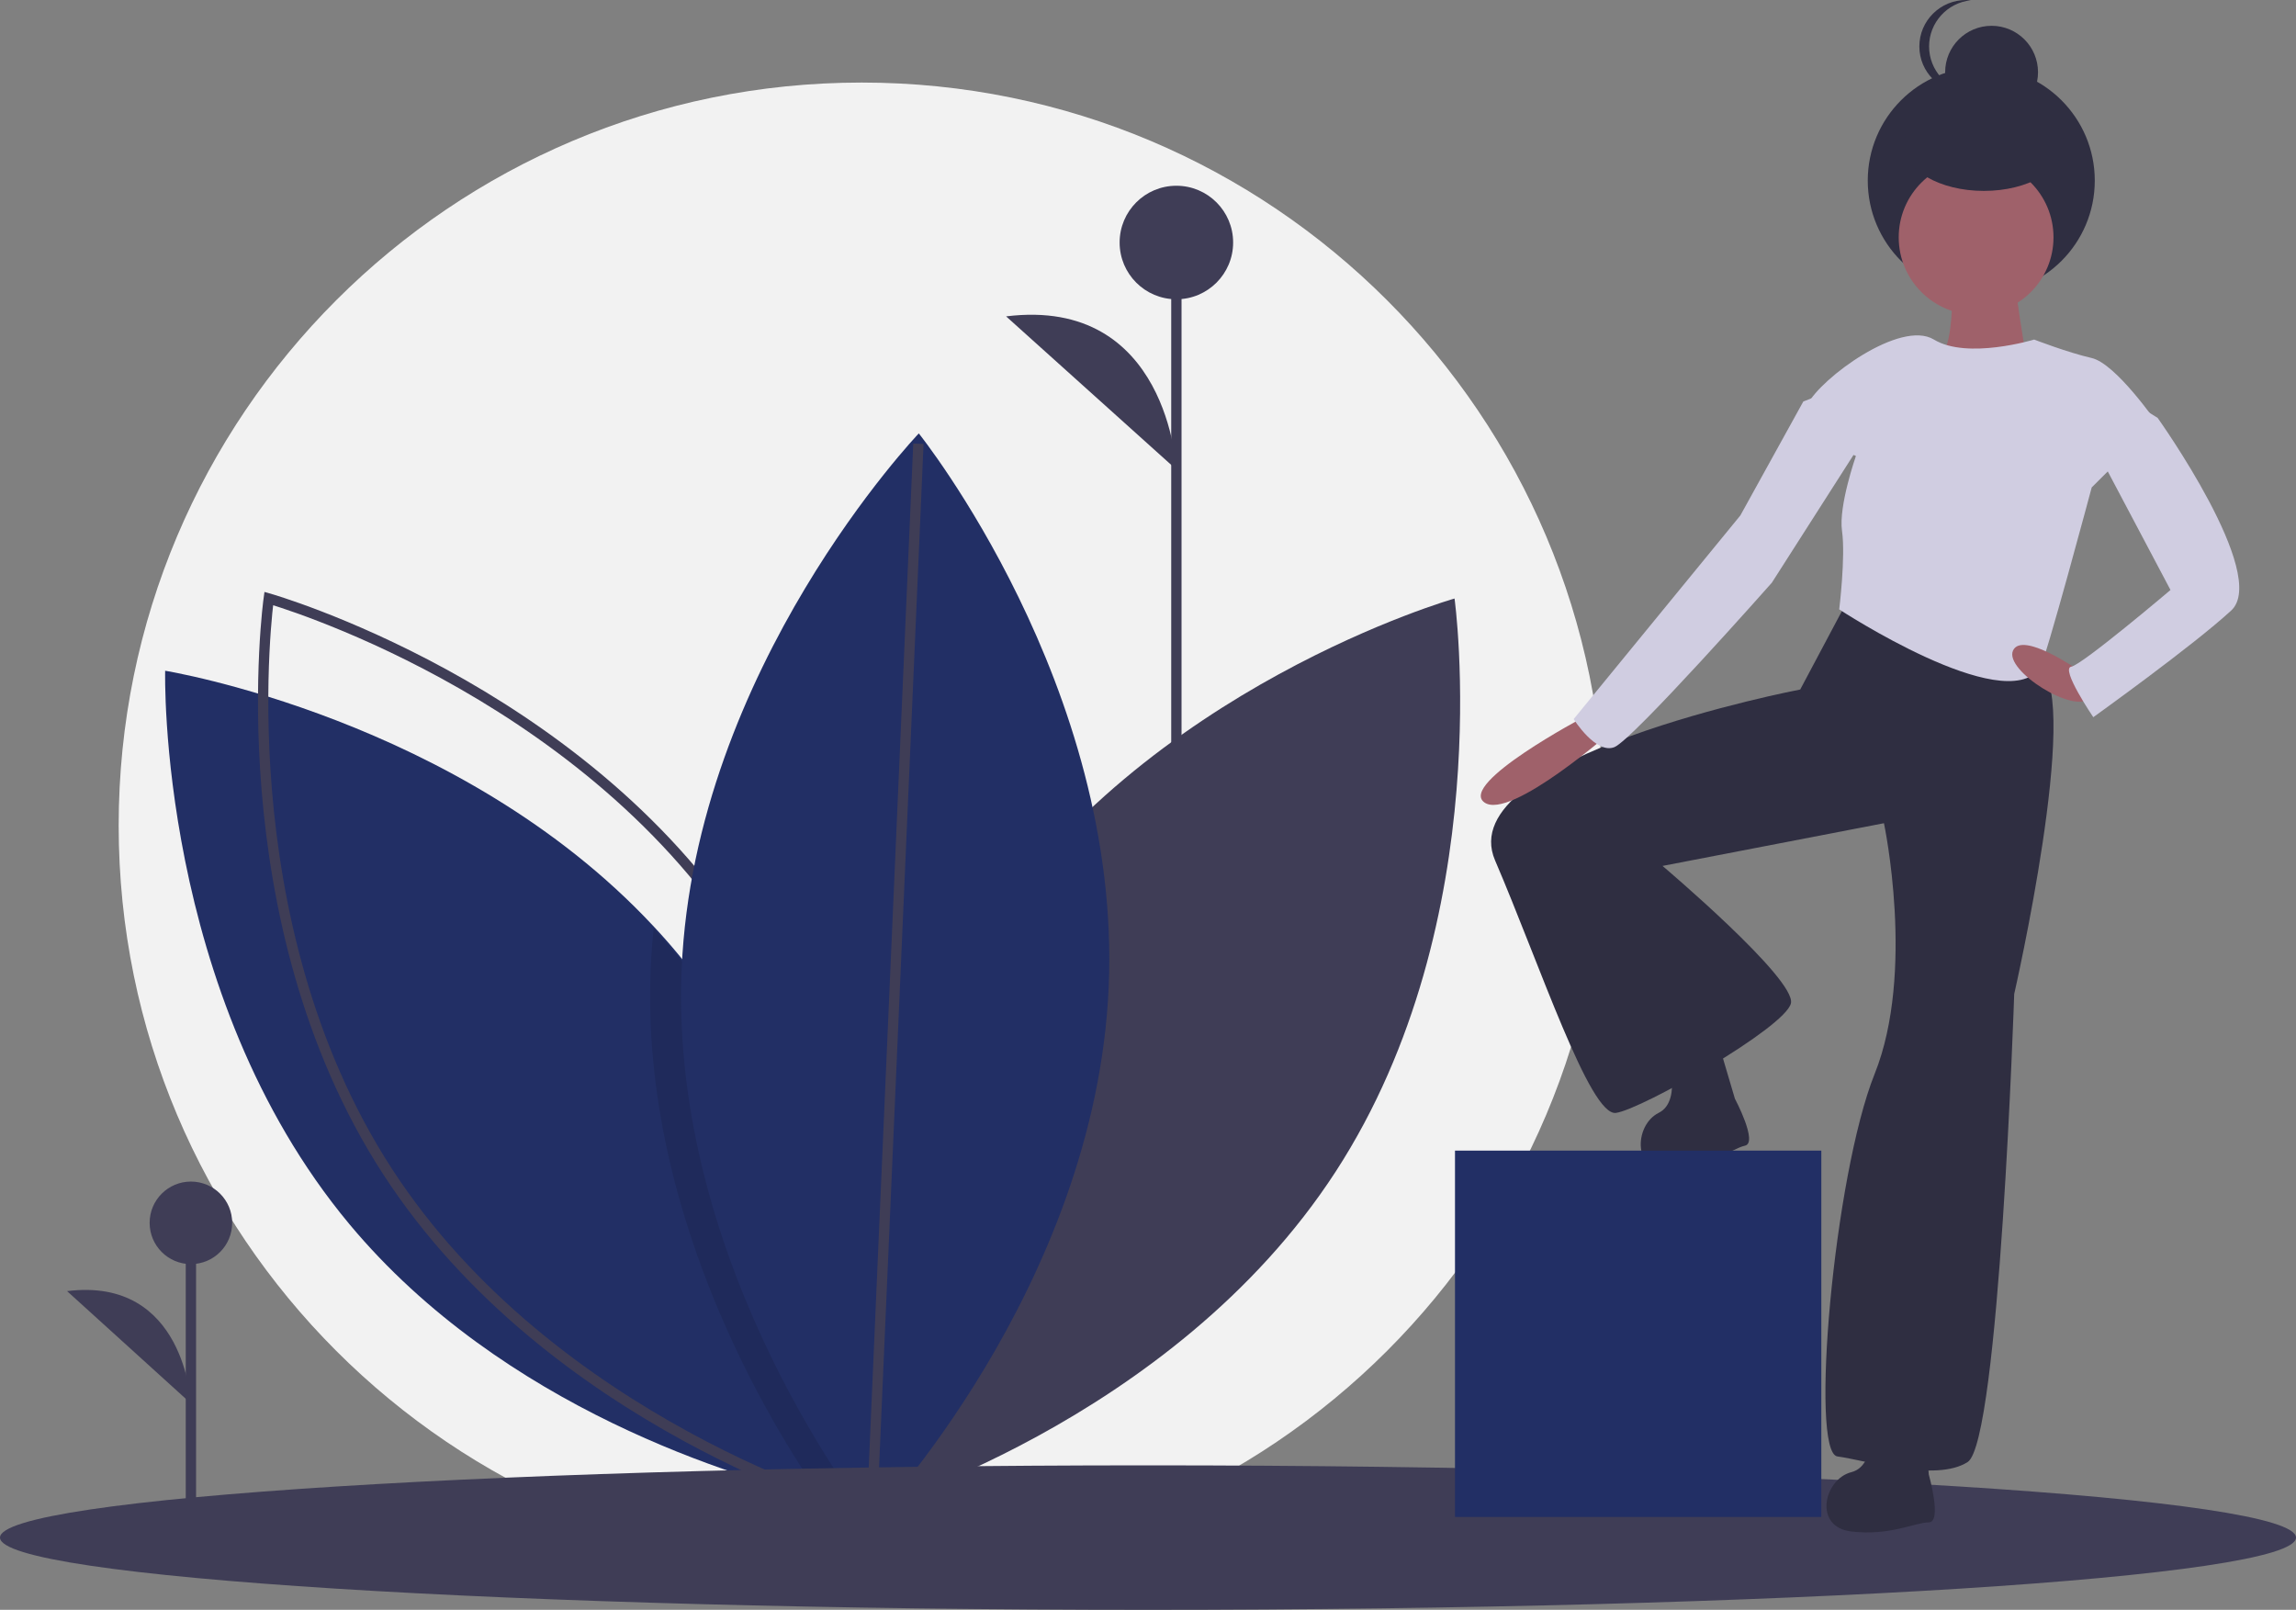 <svg width="445" height="312" viewBox="0 0 445 312" fill="none" xmlns="http://www.w3.org/2000/svg">
<rect x="0" y="0" width="445" height="312" fill="#808080" stroke="none"/>
<path d="M167 304C246.529 304 311 239.529 311 160C311 80.471 246.529 16 167 16C87.471 16 23 80.471 23 160C23 239.529 87.471 304 167 304Z" fill="#F2F2F2"/>
<path d="M190.108 181.957C158.401 230.834 167.089 293 167.089 293C167.089 293 227.184 275.92 258.892 227.043C290.599 178.166 281.911 116 281.911 116C281.911 116 221.816 133.08 190.108 181.957Z" fill="#3F3D56"/>
<path d="M166.991 292C166.991 292 166.215 291.877 164.786 291.589C163.646 291.359 162.077 291.03 160.16 290.578C143.029 286.558 97.485 272.969 67.708 237.241C30.44 192.503 32.01 130 32.01 130C32.01 130 88.994 139.216 126.543 179.391C128.17 181.117 129.753 182.907 131.292 184.759C163.72 223.685 166.743 276.06 166.983 289.008C167.016 290.948 166.991 292 166.991 292Z" fill="#222F65"/>
<path fill-rule="evenodd" clip-rule="evenodd" d="M143.892 181.957C175.599 230.834 166.911 293 166.911 293C166.911 293 106.816 275.92 75.108 227.043C43.401 178.166 52.089 116 52.089 116C52.089 116 112.184 133.08 143.892 181.957Z" stroke="#3F3D56" stroke-width="2"/>
<path opacity="0.1" d="M167 290.056C166.16 291.071 165.419 291.938 164.81 292.648C163.459 294.191 162.693 295 162.693 295C162.693 295 161.763 293.828 160.199 291.632C151.61 279.631 123.984 236.959 126.117 187.668C126.232 185.084 126.422 182.528 126.685 180C128.307 181.733 129.886 183.53 131.42 185.39C163.747 224.471 166.761 277.056 167 290.056Z" fill="black"/>
<path d="M214.883 191.281C212.355 249.547 168.922 295 168.922 295C168.922 295 129.588 245.985 132.117 187.719C134.645 129.453 178.078 84 178.078 84C178.078 84 217.412 133.015 214.883 191.281Z" fill="#222F65"/>
<path d="M169 293L178 86" stroke="#3F3D56" stroke-width="2"/>
<path d="M222.5 312C345.383 312 445 305.732 445 298C445 290.268 345.383 284 222.5 284C99.617 284 0 290.268 0 298C0 305.732 99.617 312 222.5 312Z" fill="#3F3D56"/>
<path d="M37 293V237V293Z" fill="#3F3D56"/>
<path d="M37 293V237" stroke="#3F3D56" stroke-width="2"/>
<path d="M37 245C41.418 245 45 241.418 45 237C45 232.582 41.418 229 37 229C32.582 229 29 232.582 29 237C29 241.418 32.582 245 37 245Z" fill="#3F3D56"/>
<path d="M37 272C37 272 35.884 247.368 13 250.232L37 272Z" fill="#3F3D56"/>
<path d="M228 202V46V202Z" fill="#3F3D56"/>
<path d="M228 202V46" stroke="#3F3D56" stroke-width="2"/>
<path d="M228 58C234.075 58 239 53.075 239 47C239 40.925 234.075 36 228 36C221.925 36 217 40.925 217 47C217 53.075 221.925 58 228 58Z" fill="#3F3D56"/>
<path d="M228 91C228 91 226.465 57.412 195 61.316L228 91Z" fill="#3F3D56"/>
<path d="M358.286 116L348.909 133.635C348.909 133.635 281.108 146.591 289.763 166.745C298.419 186.899 308.156 216.41 313.205 215.691C318.254 214.971 346.024 199.136 347.106 194.457C348.188 189.778 322.221 167.825 322.221 167.825L365.138 159.547C365.138 159.547 371.269 188.339 363.335 208.133C355.401 227.927 350.712 281.551 356.122 282.271C361.531 282.991 375.236 287.31 381.367 283.351C387.498 279.392 390.383 192.657 390.383 192.657C390.383 192.657 403.366 135.794 395.432 129.316C387.498 122.838 358.286 116 358.286 116Z" fill="#2F2E41"/>
<path d="M372.942 274.257C372.942 274.257 364.564 269.833 362.8 273.372C362.8 273.372 364.123 283.99 358.831 285.317C353.539 286.644 351.334 295.935 358.831 296.819C366.327 297.704 371.178 295.05 373.824 295.05C376.47 295.05 373.824 285.759 373.824 285.759L372.942 274.257Z" fill="#2F2E41"/>
<path d="M332.965 201.835C332.965 201.835 323.836 199.275 322.855 203.12C322.855 203.12 326.383 213.254 321.485 215.679C316.586 218.104 316.384 227.685 323.905 226.961C331.426 226.238 335.614 222.604 338.203 222.043C340.791 221.481 336.248 212.93 336.248 212.93L332.965 201.835Z" fill="#2F2E41"/>
<path d="M378.395 53.859C378.395 53.859 378.752 67.289 376.258 68.378C373.765 69.466 390.15 76 390.15 76L393 70.918C393 70.918 389.794 52.77 390.507 51.318C391.219 49.866 378.395 53.859 378.395 53.859Z" fill="#9F616A"/>
<path d="M384 57C396.15 57 406 47.15 406 35C406 22.85 396.15 13 384 13C371.85 13 362 22.85 362 35C362 47.15 371.85 57 384 57Z" fill="#2F2E41"/>
<path d="M386 23C390.971 23 395 18.971 395 14C395 9.029 390.971 5 386 5C381.029 5 377 9.029 377 14C377 18.971 381.029 23 386 23Z" fill="#2F2E41"/>
<path d="M373.887 9C373.887 4.392 377.389 0.529 382 0.049C381.687 0.016 381.372 8.04062e-05 381.057 0C376.055 0 372 4.029 372 9C372 13.971 376.055 18 381.057 18C381.372 18 381.687 17.984 382 17.951C377.389 17.471 373.887 13.608 373.887 9Z" fill="#2F2E41"/>
<path d="M383 61C391.284 61 398 54.284 398 46C398 37.716 391.284 31 383 31C374.716 31 368 37.716 368 46C368 54.284 374.716 61 383 61Z" fill="#9F616A"/>
<path d="M394.251 65.809C394.251 65.809 381.297 69.75 374.82 65.809C368.343 61.869 352.87 73.332 350.351 78.347C347.832 83.362 359.706 88.377 359.706 88.377C359.706 88.377 356.316 98.061 357.008 102.884C357.727 107.899 356.468 118.108 356.468 118.108C356.468 118.108 388.258 138.958 395.33 129.571C396.41 128.138 405.406 94.466 405.406 94.466L418 81.929C418 81.929 410.084 70.466 405.406 69.391C400.728 68.317 394.251 65.809 394.251 65.809Z" fill="#D0CDE1"/>
<path d="M306.937 139C306.937 139 282.684 151.838 287.677 155.506C292.671 159.174 313 141.201 313 141.201L306.937 139Z" fill="#9F616A"/>
<path d="M402.922 129.939C402.922 129.939 391.927 122.222 390.156 126.08C388.386 129.939 402.195 138.627 405.103 135.227C408.01 131.827 402.922 129.939 402.922 129.939Z" fill="#9F616A"/>
<path d="M411.768 77L418.181 80.988C418.181 80.988 439.914 111.444 432.433 118.333C424.951 125.222 405.712 139 405.712 139C405.712 139 399.299 129.573 401.436 129.211C403.574 128.848 420.675 114.345 420.675 114.345L405.712 86.064L411.768 77Z" fill="#D0CDE1"/>
<path d="M354.179 76L349.513 77.811L337.308 99.899L305 139.368C305 139.368 309.308 146.248 312.897 144.8C316.487 143.351 343.41 112.935 343.41 112.935L361 85.415L354.179 76Z" fill="#D0CDE1"/>
<path d="M384.5 37C393.06 37 400 32.971 400 28C400 23.029 393.06 19 384.5 19C375.94 19 369 23.029 369 28C369 32.971 375.94 37 384.5 37Z" fill="#2F2E41"/>
<rect x="282" y="223" width="71" height="71" fill="#222F65"/>
</svg>
